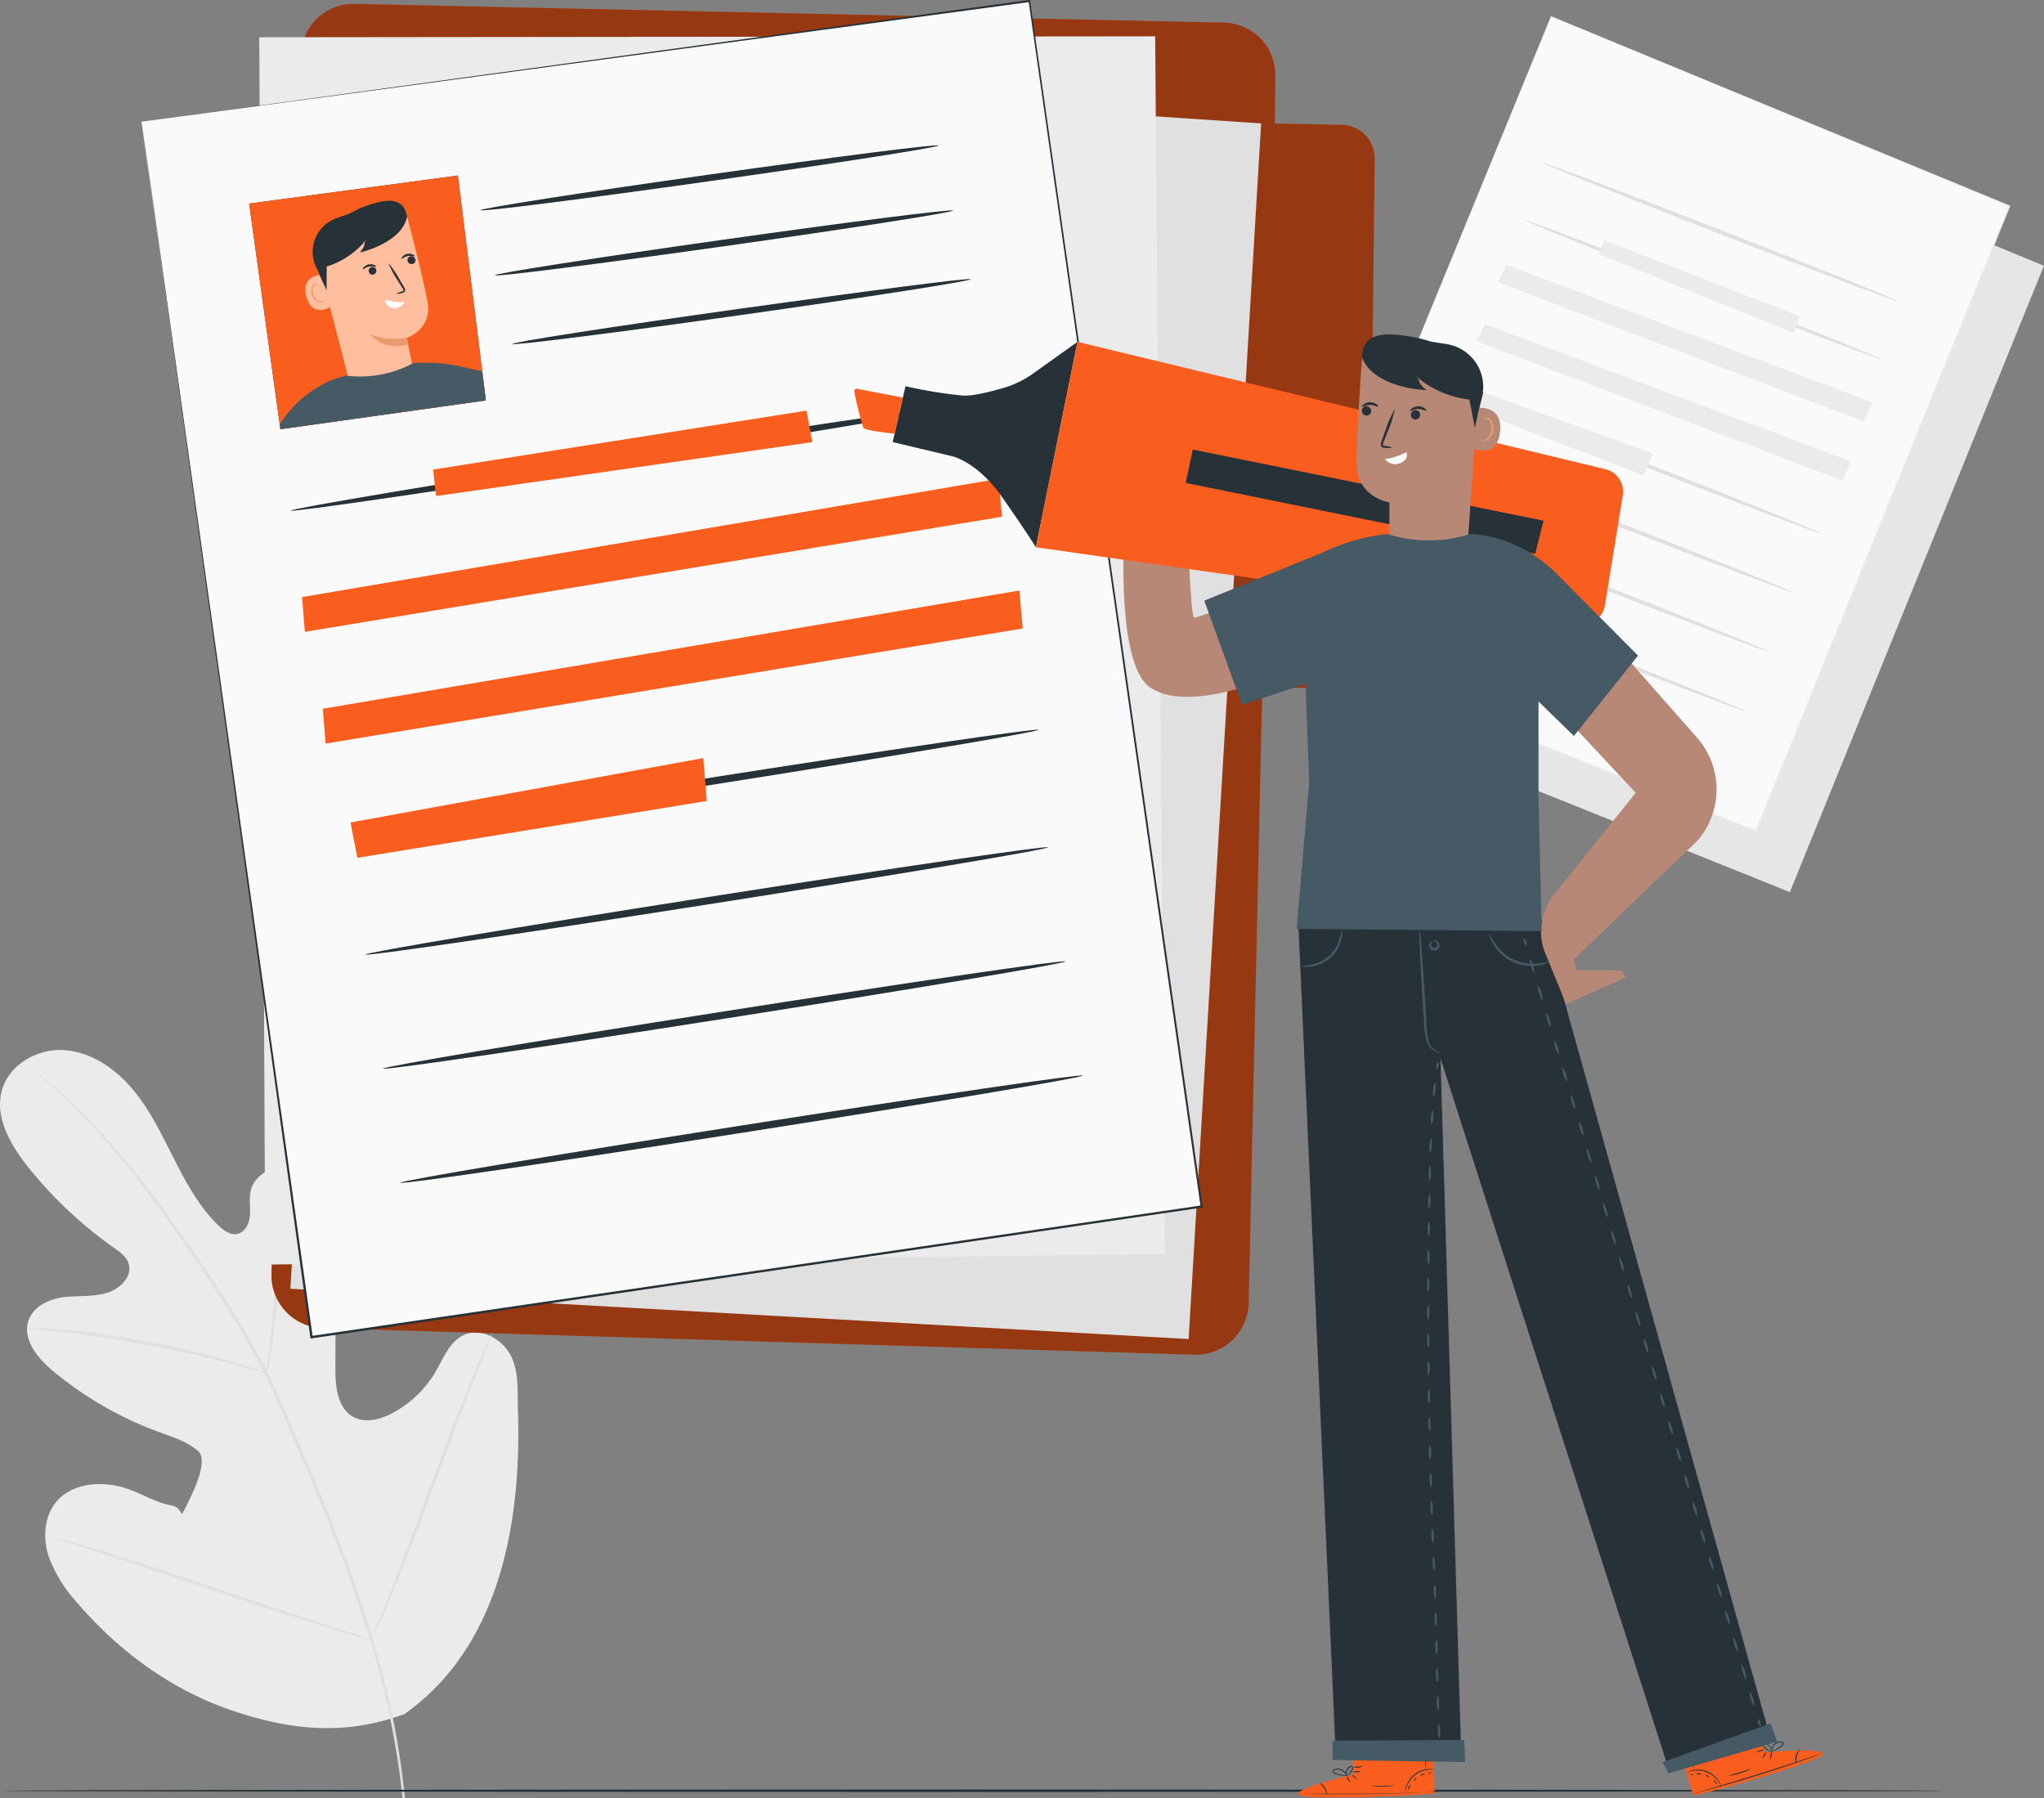 <svg id="Resume-pana" xmlns="http://www.w3.org/2000/svg" xmlns:xlink="http://www.w3.org/1999/xlink" width="408.081" height="359.012" viewBox="0 0 408.081 359.012">
  <rect x="0" y="0" width="408.081" height="359.012" fill="#808080" stroke="none"/>
  <defs>
    <clipPath id="clip-path">
      <path id="Path_456" data-name="Path 456" d="M87.86,98.187,94.1,143.231l41.016-5.747-5.588-44.9Z" transform="translate(-87.86 -92.58)" fill="#fa5e1e"/>
    </clipPath>
  </defs>
  <g id="freepik--background-complete--inject-151" transform="translate(0 3.233)">
    <path id="Path_402" data-name="Path 402" d="M115.176,412.11c19.251-13.448,23.624-38.409,22.858-60.855-.131-3.738.28-7.691-1.5-10.981s-5.943-5.532-9.345-3.953c-2.8,1.308-3.99,4.551-5.551,7.224a21.877,21.877,0,0,1-8.784,8.411c-2.383,1.234-5.327,1.991-7.682.691-3.233-1.776-3.617-6.243-3.589-9.971q.056-10.41.121-20.83c0-3.738,0-7.523-1.121-11.065s-3.738-6.813-7.261-7.813-7.925,1.056-8.672,4.673c-.318,1.514,0,3.093-.112,4.673s-.822,3.261-2.29,3.738-2.981-.617-4.093-1.71c-3.841-3.738-6.448-8.607-8.887-13.429s-4.8-9.747-8.3-13.849-8.317-7.355-13.644-7.654S36.3,282.4,34.957,287.632s1.71,10.579,5.046,14.831a83.088,83.088,0,0,0,17.4,16.429c1.168.841,2.448,1.738,2.9,3.121.8,2.476-1.551,4.944-4,5.766-2.8.935-5.785.635-8.691.935s-6.093,1.71-7.186,4.411c-1.533,3.841,1.654,7.794,4.831,10.382a71.2,71.2,0,0,0,21.083,12.149c2.747,1.009,5.607,1.869,7.841,3.813s-1.224,8.738-2.561,11.364,0,0-2.869-.533-5.439-2.093-8.177-3.121c-5.112-1.934-11.728-1.579-15.008,2.8-2.149,2.906-2.346,6.962-1.252,10.429a27.786,27.786,0,0,0,5.607,9.2c8.205,9.625,18.69,17.373,30.587,21.494s22.877,5.233,34.68.935" transform="translate(-34.632 -73.012)" fill="#ebebeb"/>
    <path id="Path_403" data-name="Path 403" d="M115.878,428.959a163.972,163.972,0,0,0-6.084-30.7,334.824,334.824,0,0,0-13.251-35.941l-3.962-9.252c-1.308-3.028-2.6-6.037-4.046-8.9A166.283,166.283,0,0,0,79.3,328.218c-3.2-4.934-6.4-9.5-9.429-13.756s-5.953-8.14-8.756-11.588a132.4,132.4,0,0,0-14.457-15.223q-2.8-2.5-4.308-3.738l-1.149-.935a2.394,2.394,0,0,0-.411-.308,2.278,2.278,0,0,0,.364.355l1.1.991c.935.86,2.411,2.131,4.224,3.822a141.24,141.24,0,0,1,14.233,15.354c2.8,3.458,5.607,7.364,8.663,11.616s6.2,8.831,9.345,13.765a168,168,0,0,1,9.2,15.887c1.439,2.8,2.719,5.822,4.018,8.869l3.953,9.233a341.2,341.2,0,0,1,13.317,35.876,166.277,166.277,0,0,1,6.205,30.568" transform="translate(-35.035 -73.227)" fill="#e0e0e0"/>
    <path id="Path_404" data-name="Path 404" d="M91.669,345.587A7.189,7.189,0,0,0,92.034,344c.2-1.028.43-2.523.692-4.383.523-3.738,1.075-8.859,1.663-14.532s1.215-10.766,1.794-14.5c.29-1.869.533-3.336.72-4.374a7.243,7.243,0,0,0,.206-1.617,7.944,7.944,0,0,0-.467,1.561c-.262,1.019-.589,2.5-.935,4.345-.7,3.682-1.411,8.822-1.991,14.5s-1.084,10.682-1.477,14.55c-.187,1.747-.346,3.215-.467,4.4a7.328,7.328,0,0,0-.1,1.635Z" transform="translate(-38.367 -74.662)" fill="#e0e0e0"/>
    <path id="Path_405" data-name="Path 405" d="M40.42,338.876a10.221,10.221,0,0,0,1.869.234c1.234.1,3.009.252,5.205.514,4.383.467,10.42,1.336,17.036,2.579S77.09,344.856,81.352,346c2.14.551,3.86,1.037,5.046,1.374a10.138,10.138,0,0,0,1.869.458,10.118,10.118,0,0,0-1.794-.72c-1.168-.411-2.869-.935-4.99-1.589-4.252-1.262-10.2-2.729-16.821-4a164.307,164.307,0,0,0-17.12-2.392c-2.205-.187-4-.262-5.233-.29a10.606,10.606,0,0,0-1.888.037Z" transform="translate(-35.011 -76.903)" fill="#e0e0e0"/>
    <path id="Path_406" data-name="Path 406" d="M114,401.124a4.16,4.16,0,0,0,.336-.579l.813-1.738c.71-1.5,1.673-3.738,2.8-6.457,2.308-5.486,5.261-13.167,8.411-21.681s6.028-16.223,8.214-21.746l2.617-6.542c.28-.71.514-1.3.7-1.785a2.514,2.514,0,0,0,.206-.635,2.614,2.614,0,0,0-.327.579l-.822,1.729c-.7,1.514-1.663,3.738-2.8,6.467-2.308,5.486-5.261,13.167-8.411,21.69s-6.018,16.214-8.214,21.737c-1.075,2.691-1.953,4.9-2.617,6.542-.28.71-.514,1.3-.7,1.785a3.133,3.133,0,0,0-.206.635Z" transform="translate(-39.83 -76.979)" fill="#e0e0e0"/>
    <path id="Path_407" data-name="Path 407" d="M45.89,383.46a2.363,2.363,0,0,0,.635.262l1.869.626,6.822,2.205c5.747,1.869,13.672,4.532,22.428,7.476s16.69,5.56,22.494,7.308c2.9.878,5.243,1.561,6.878,2l1.869.5a2.24,2.24,0,0,0,.663.121,2.587,2.587,0,0,0-.626-.262l-1.869-.617-6.813-2.205c-5.757-1.869-13.672-4.532-22.428-7.476s-16.69-5.56-22.475-7.308c-2.9-.878-5.252-1.561-6.887-2l-1.869-.5a3.224,3.224,0,0,0-.692-.131Z" transform="translate(-35.369 -79.827)" fill="#e0e0e0"/>
    <path id="Path_408" data-name="Path 408" d="M369.6,71.38,318.16,196.988,410.5,234.069,461.15,109.284Z" transform="translate(-53.199 -59.39)" fill="#e6e6e6"/>
    <path id="Path_409" data-name="Path 409" d="M369.584,71.38l91.582,37.8h.1l-.047.1C447,144.347,429.5,187.493,410.6,234.088l-.047.121h-.131l-.673-.271-91.657-36.829h-.112l.047-.112L369.584,71.38,318.26,197.035l-.065-.159,91.666,36.8.673.271-.178.075c18.924-46.585,36.446-89.713,50.679-124.786l.056.14Z" transform="translate(-53.188 -59.39)" fill="#e6e6e6"/>
    <path id="Path_410" data-name="Path 410" d="M362.386,58.55,310.95,184.158l92.339,37.091L453.94,96.454Z" transform="translate(-52.727 -58.55)" fill="#fafafa"/>
    <path id="Path_411" data-name="Path 411" d="M362.384,58.55l91.582,37.8h.1v.1L403.4,221.3l-.047.131-.122-.056-.673-.271-91.666-36.82-.112-.047.047-.121L362.384,58.55,311.051,184.2l-.065-.159,91.666,36.81.673.262-.168.075C422.071,174.6,439.6,131.47,453.826,96.4l.056.15Z" transform="translate(-52.716 -58.55)" fill="#ebebeb"/>
    <path id="Path_412" data-name="Path 412" d="M435.379,117.595c-.084.215-16.092-5.831-35.754-13.5S364.113,90.073,364.16,89.84s16.092,5.831,35.754,13.5S435.463,117.389,435.379,117.595Z" transform="translate(-56.212 -60.599)" fill="#e0e0e0"/>
    <path id="Path_413" data-name="Path 413" d="M431.6,129.894c-.084.206-16.092-5.841-35.755-13.5s-35.511-14.018-35.465-14.261,16.092,5.841,35.754,13.513S431.674,129.688,431.6,129.894Z" transform="translate(-55.964 -61.403)" fill="#e0e0e0"/>
    <path id="Path_414" data-name="Path 414" d="M418.82,167.154c-.075.206-16.092-5.841-35.754-13.5s-35.511-14.018-35.455-14.261,16.083,5.841,35.754,13.5S418.9,166.948,418.82,167.154Z" transform="translate(-55.128 -63.843)" fill="#e0e0e0"/>
    <path id="Path_415" data-name="Path 415" d="M412.79,179.744c-.075.206-16.092-5.841-35.754-13.5s-35.512-14.018-35.455-14.261,16.083,5.831,35.754,13.5S412.874,179.529,412.79,179.744Z" transform="translate(-54.733 -64.668)" fill="#e0e0e0"/>
    <path id="Path_416" data-name="Path 416" d="M407.78,192.454c-.084.206-16.092-5.841-35.754-13.5s-35.512-14.018-35.455-14.261,16.083,5.841,35.754,13.5S407.864,192.248,407.78,192.454Z" transform="translate(-54.405 -65.5)" fill="#e0e0e0"/>
    <path id="Path_417" data-name="Path 417" d="M402.77,205.164c-.084.206-16.092-5.841-35.754-13.5S331.5,177.642,331.56,177.4s16.083,5.841,35.754,13.5S402.854,204.958,402.77,205.164Z" transform="translate(-54.077 -66.333)" fill="#e0e0e0"/>
    <path id="Path_418" data-name="Path 418" d="M377.317,106.43c-.234.486-1.187,2.691-1.187,2.691l38.96,15.8,1.187-3.346Z" transform="translate(-56.996 -61.686)" fill="#ebebeb"/>
    <path id="Path_419" data-name="Path 419" d="M356.293,111.66c-.243.486-1.673,3.476-1.673,3.476l73.032,27.811,1.794-3.813Z" transform="translate(-55.587 -62.028)" fill="#ebebeb"/>
    <path id="Path_420" data-name="Path 420" d="M351.753,124.32l-1.663,3.439,73.023,27.811,1.794-3.813Z" transform="translate(-55.29 -62.857)" fill="#ebebeb"/>
    <path id="Path_421" data-name="Path 421" d="M347.848,137.6c-.075.178-1.308,3.738-1.308,3.738l36.549,14.018,2.056-4.289Z" transform="translate(-55.058 -63.727)" fill="#ebebeb"/>
  </g>
  <g id="freepik--Floor--inject-151" transform="translate(0.764 357.255)">
    <path id="Path_422" data-name="Path 422" d="M422.965,437.623c0,.14-86.76.243-193.743.243s-193.771-.1-193.771-.243,86.742-.243,193.771-.243S422.965,437.492,422.965,437.623Z" transform="translate(-35.45 -437.38)" fill="#263238"/>
  </g>
  <g id="freepik--Document--inject-151" transform="translate(28.248)">
    <path id="Path_423" data-name="Path 423" d="M98.527,66.078c-1.252,42.249-4.925,201.06-5.9,243.431a10.523,10.523,0,0,0,10.2,10.766l174.044,5.317a10.532,10.532,0,0,0,10.85-10.28l2.71-122.739,14.737-.243a6.7,6.7,0,0,0,6.588-6.616l1.131-98.881a6.7,6.7,0,0,0-6.588-6.766l-13.345-.262.1-9.56a10.476,10.476,0,0,0-10.28-10.588L109.161,55.92A10.467,10.467,0,0,0,98.527,66.078Z" transform="translate(-66.678 -55.144)" fill="#fa5e1e"/>
    <path id="Path_424" data-name="Path 424" d="M98.527,66.078c-1.252,42.249-4.925,201.06-5.9,243.431a10.523,10.523,0,0,0,10.2,10.766l174.044,5.317a10.532,10.532,0,0,0,10.85-10.28l2.71-122.739,14.737-.243a6.7,6.7,0,0,0,6.588-6.616l1.131-98.881a6.7,6.7,0,0,0-6.588-6.766l-13.345-.262.1-9.56a10.476,10.476,0,0,0-10.28-10.588L109.161,55.92A10.467,10.467,0,0,0,98.527,66.078Z" transform="translate(-66.678 -55.144)" opacity="0.4"/>
    <path id="Path_425" data-name="Path 425" d="M112.014,68.73,96.66,313.264,276,323.31,290.478,80.617Z" transform="translate(-66.942 -55.983)" fill="#e0e0e0"/>
    <path id="Path_426" data-name="Path 426" d="M90.02,63.037l1.2,245.02,179.613-2.093L268.886,62.85Z" transform="translate(-66.508 -55.598)" fill="#ebebeb"/>
    <path id="Path_427" data-name="Path 427" d="M64.86,79.4l33.9,242.665L276.49,296.015,242.1,55.34Z" transform="translate(-64.86 -55.106)" fill="#fafafa"/>
    <path id="Path_428" data-name="Path 428" d="M64.86,79.387l177.212-24.3h.2v.2C251.94,122.9,263.846,206.1,276.7,295.951v.243h-.243l-1.29.187-176.371,25.9h-.224v-.224C78.644,178.483,65.159,81.294,64.925,79.359L99.044,322l-.252-.2,176.427-25.877,1.3-.2-.206.28c-12.822-89.863-24.7-173.063-34.343-240.684l.224.168Z" transform="translate(-64.86 -55.09)" fill="#263238"/>
    <path id="Path_429" data-name="Path 429" d="M233.021,141.258c.065.4-30.4,5.514-68.042,11.429S96.76,163.061,96.76,162.668s30.4-5.514,68.042-11.429S232.956,140.866,233.021,141.258Z" transform="translate(-66.949 -60.731)" fill="#263238"/>
    <path id="Path_430" data-name="Path 430" d="M246.951,211c.056.392-30.409,5.514-68.042,11.42S110.69,232.8,110.69,232.4s30.39-5.514,68.042-11.42S246.886,210.587,246.951,211Z" transform="translate(-67.861 -65.298)" fill="#263238"/>
    <path id="Path_431" data-name="Path 431" d="M248.981,236.1c.056.4-30.409,5.514-68.042,11.42S112.72,257.9,112.72,257.5s30.39-5.514,68.042-11.42S248.916,235.7,248.981,236.1Z" transform="translate(-67.994 -66.942)" fill="#263238"/>
    <path id="Path_432" data-name="Path 432" d="M228.759,86.168c0,.364-20.447,3.551-45.7,7.121s-45.791,6.168-45.791,5.8,20.447-3.561,45.707-7.121S228.74,85.8,228.759,86.168Z" transform="translate(-69.602 -57.123)" fill="#263238"/>
    <path id="Path_433" data-name="Path 433" d="M231.849,100.068c0,.364-20.447,3.561-45.7,7.121s-45.791,6.168-45.791,5.8,20.438-3.551,45.7-7.121S231.84,99.7,231.849,100.068Z" transform="translate(-69.804 -58.033)" fill="#263238"/>
    <path id="Path_434" data-name="Path 434" d="M235.588,114.738c0,.374-20.447,3.56-45.707,7.13s-45.735,6.158-45.791,5.794,20.475-3.551,45.707-7.074S235.588,114.373,235.588,114.738Z" transform="translate(-70.049 -58.994)" fill="#263238"/>
    <path id="Path_435" data-name="Path 435" d="M252.711,260.478c.065.392-30.4,5.514-68.042,11.42s-68.219,10.382-68.219,9.981,30.4-5.514,68.042-11.42S252.646,260.076,252.711,260.478Z" transform="translate(-68.238 -68.539)" fill="#263238"/>
    <path id="Path_436" data-name="Path 436" d="M256.448,284.858c.065.392-30.4,5.514-68.033,11.42S120.2,306.66,120.14,306.259s30.4-5.514,68.051-11.42S256.383,284.456,256.448,284.858Z" transform="translate(-68.48 -70.135)" fill="#263238"/>
    <path id="Path_437" data-name="Path 437" d="M127.16,154.576c.075.935.589,5.289.589,5.289L202.874,149.1l-1.168-6.289Z" transform="translate(-68.94 -60.834)" fill="#fa5e1e"/>
    <path id="Path_438" data-name="Path 438" d="M99.16,180.986c.084.935.561,6.943.561,6.943L238.9,164.95l-.663-7.57Z" transform="translate(-67.106 -61.789)" fill="#fa5e1e"/>
    <path id="Path_439" data-name="Path 439" d="M103.59,204.846c.084.935.561,6.953.561,6.953l139.177-22.98-.664-7.579Z" transform="translate(-67.396 -63.351)" fill="#fa5e1e"/>
    <path id="Path_440" data-name="Path 440" d="M109.54,229.889c0,.346,1.364,7.056,1.364,7.056L180.647,225.6l-.692-8.569Z" transform="translate(-67.786 -65.695)" fill="#fa5e1e"/>
    <path id="Path_441" data-name="Path 441" d="M87.86,98.187,94.1,143.231l41.016-5.747-5.588-44.9Z" transform="translate(-66.366 -57.545)" fill="#263238"/>
    <path id="Path_442" data-name="Path 442" d="M87.86,98.187,94.1,143.231l41.016-5.747-5.588-44.9Z" transform="translate(-66.366 -57.545)" fill="#fa5e1e"/>
    <g id="Group_70" data-name="Group 70" transform="translate(21.494 35.035)" clip-path="url(#clip-path)">
      <path id="Path_443" data-name="Path 443" d="M109.23,136.049l12.392-3.346c-.2-1.486-1.364-7.13-1.364-7.13s5.074-1.785,4.159-7.018-4.046-17.046-4.046-17.046h0a18.447,18.447,0,0,0-17.756,5.7l-.664.738Z" transform="translate(-88.783 -93.136)" fill="#ffbe9d"/>
      <path id="Path_444" data-name="Path 444" d="M122.1,111.278a.766.766,0,1,1,.813-1.29.757.757,0,0,1,.252,1.056A.776.776,0,0,1,122.1,111.278Z" transform="translate(-90.074 -93.709)" fill="#263238"/>
      <path id="Path_445" data-name="Path 445" d="M123.063,109.814c-.065.112-.654-.187-1.374-.056s-1.168.6-1.262.523,0-.215.2-.43a1.729,1.729,0,0,1,.991-.533,1.869,1.869,0,0,1,1.112.159C122.988,109.617,123.091,109.767,123.063,109.814Z" transform="translate(-89.99 -93.674)" fill="#263238"/>
      <path id="Path_446" data-name="Path 446" d="M114.437,112.176a.768.768,0,1,1-.991.439A.766.766,0,0,1,114.437,112.176Z" transform="translate(-89.532 -93.86)" fill="#263238"/>
      <path id="Path_447" data-name="Path 447" d="M114.813,112.054c-.065.1-.654-.2-1.364-.065s-1.177.607-1.271.523,0-.206.2-.43a1.869,1.869,0,0,1,2.112-.364C114.757,111.858,114.869,111.97,114.813,112.054Z" transform="translate(-89.45 -93.822)" fill="#263238"/>
      <path id="Path_448" data-name="Path 448" d="M119.179,117.428a3.635,3.635,0,0,1,1.112-.467c.187-.056.327-.121.327-.224a1.065,1.065,0,0,0-.243-.514l-.841-1.355a21.213,21.213,0,0,1-1.944-3.607,19.422,19.422,0,0,1,2.3,3.392l.813,1.374a1.205,1.205,0,0,1,.252.757.486.486,0,0,1-.271.364,1.318,1.318,0,0,1-.308.1,3.6,3.6,0,0,1-1.2.178Z" transform="translate(-89.807 -93.803)" fill="#263238"/>
      <path id="Path_449" data-name="Path 449" d="M116.99,119.176c-.832-.308,2.271.71,3.738.364a2.019,2.019,0,0,1-2.2,1.224C116.794,120.484,116.99,119.176,116.99,119.176Z" transform="translate(-89.759 -94.318)" fill="#fff"/>
      <path id="Path_450" data-name="Path 450" d="M121.008,127.163a12.317,12.317,0,0,1-7.168-.663s2.308,3.458,7.476,2.009Z" transform="translate(-89.561 -94.801)" fill="#eb996e"/>
      <path id="Path_451" data-name="Path 451" d="M102.672,113.83c-.121,0-3.944.439-2.5,4.673s5.289,1.4,5.261,1.28S102.672,113.83,102.672,113.83Z" transform="translate(-88.645 -93.972)" fill="#ffbe9d"/>
      <path id="Path_452" data-name="Path 452" d="M103.7,118.9a1.461,1.461,0,0,1-.168.178.794.794,0,0,1-.551.2c-.5,0-1.131-.6-1.411-1.364a2.607,2.607,0,0,1-.15-1.14.934.934,0,0,1,.364-.766.393.393,0,0,1,.5.056c.1.1.1.2.131.2s.065-.1,0-.271a.5.5,0,0,0-.262-.206.579.579,0,0,0-.449,0,1.112,1.112,0,0,0-.551.935,2.663,2.663,0,0,0,.14,1.28,2.047,2.047,0,0,0,1.719,1.486.822.822,0,0,0,.635-.346C103.728,119,103.719,118.9,103.7,118.9Z" transform="translate(-88.729 -94.096)" fill="#eb996e"/>
      <path id="Path_453" data-name="Path 453" d="M120.26,101.157c-.682,3.841-5.607,6.224-9.4,7.149,1.486-1.869.449-1.355,1.346-2.654a16.485,16.485,0,0,1-9.887,5.934,7.074,7.074,0,0,1,2.962-9.728c1.112-.57,2.346-.841,3.5-1.336.934-.421,1.869-1.009,2.86-1.355,2.99-1.028,7.822-2.8,8.626,1.99" transform="translate(-88.749 -92.933)" fill="#263238"/>
      <path id="Path_454" data-name="Path 454" d="M104.325,110c-.1.542-.093,6.672-.093,6.672l-2.4-5.467Z" transform="translate(-88.775 -93.721)" fill="#263238"/>
      <path id="Path_455" data-name="Path 455" d="M83.46,159.933l10.382-15.3h0a23.035,23.035,0,0,1,7.766-7.373,18.335,18.335,0,0,1,5.336-2.093h0a22.625,22.625,0,0,0,13.382-2.5,32.707,32.707,0,0,1,11.111,1.056h0L152,137.916l-2.972,18.036-10.859-1.486,2.355,16,6.467,23.363L107.4,201.64l-3.514-21.653-2.878-15.6-4.673,6.635Z" transform="translate(-87.572 -95.199)" fill="#455a64"/>
    </g>
  </g>
  <g id="freepik--Character--inject-151" transform="translate(170.556 66.766)">
    <path id="Path_457" data-name="Path 457" d="M322.93,433.544l-.047-8.6,16.092-.187.206,12.569-1,.075c-4.439.3-22.587,1.215-25.568.346C309.3,436.787,322.93,433.544,322.93,433.544Z" transform="translate(-223.358 -146.064)" fill="#fa5e1e"/>
    <path id="Path_458" data-name="Path 458" d="M334.84,437.822a5.607,5.607,0,0,1,2.009-3.458,5.411,5.411,0,0,1,3.738-1.215l.056,4.5Z" transform="translate(-224.848 -146.613)" fill="#fa5e1e"/>
    <path id="Path_459" data-name="Path 459" d="M316.264,436.11s-4.775,1.439-4.168,2.224,18.989.551,27.1-.262v-.364l-21.438.458S317.208,436.138,316.264,436.11Z" transform="translate(-223.355 -146.808)" fill="#fa5e1e"/>
    <path id="Path_460" data-name="Path 460" d="M339.406,437.81h-.28l-.794.065-2.916.159c-2.476.121-5.887.243-9.663.29s-7.186,0-9.663,0l-2.925-.084h12.588c3.775,0,7.186-.159,9.654-.243l2.925-.093h.794Z" transform="translate(-223.358 -146.919)" fill="#263238"/>
    <path id="Path_461" data-name="Path 461" d="M318.01,438.405a6.407,6.407,0,0,0-.561-1.392,6.478,6.478,0,0,0-1.009-1.1,2.13,2.13,0,0,1,1.177,1.019,2.178,2.178,0,0,1,.392,1.476Z" transform="translate(-223.643 -146.794)" fill="#263238"/>
    <path id="Path_462" data-name="Path 462" d="M323.109,435.837a2.127,2.127,0,0,1-.514-.607,1.785,1.785,0,0,1-.355-.72,1.943,1.943,0,0,1,.514.617C322.988,435.5,323.156,435.809,323.109,435.837Z" transform="translate(-224.023 -146.703)" fill="#263238"/>
    <path id="Path_463" data-name="Path 463" d="M324.488,435.117a2.565,2.565,0,0,1-.579-.374c-.28-.243-.477-.477-.439-.514s.29.122.57.374S324.516,435.08,324.488,435.117Z" transform="translate(-224.103 -146.684)" fill="#263238"/>
    <path id="Path_464" data-name="Path 464" d="M325.3,433.534a1.813,1.813,0,0,1-.841.122,2.067,2.067,0,0,1-.841-.075,1.814,1.814,0,0,1,.841-.122A2.094,2.094,0,0,1,325.3,433.534Z" transform="translate(-224.113 -146.633)" fill="#263238"/>
    <path id="Path_465" data-name="Path 465" d="M325.579,432.39a1.645,1.645,0,0,1-.935.29,1.589,1.589,0,0,1-.935-.122,5.175,5.175,0,0,1,.935-.075A5.8,5.8,0,0,1,325.579,432.39Z" transform="translate(-224.119 -146.564)" fill="#263238"/>
    <path id="Path_466" data-name="Path 466" d="M322.357,434.34a3.149,3.149,0,0,1-1.037,0,6.705,6.705,0,0,1-1.1-.234,2.89,2.89,0,0,1-.635-.252.57.57,0,0,1-.262-.318.411.411,0,0,1,.159-.411,1.869,1.869,0,0,1,2.346.523,1.785,1.785,0,0,1,.346.682.645.645,0,0,1,0,.28,3.066,3.066,0,0,0-.486-.878,1.964,1.964,0,0,0-.888-.561,1.617,1.617,0,0,0-1.234.1c-.168.122-.093.318.084.421a3.252,3.252,0,0,0,.589.243,6.543,6.543,0,0,0,1.065.262C321.964,434.312,322.357,434.312,322.357,434.34Z" transform="translate(-223.831 -146.598)" fill="#263238"/>
    <path id="Path_467" data-name="Path 467" d="M322.27,434.359a1.094,1.094,0,0,1-.131-.72,1.719,1.719,0,0,1,.28-.757,1.047,1.047,0,0,1,.85-.542.411.411,0,0,1,.327.477,1.2,1.2,0,0,1-.168.467,2.97,2.97,0,0,1-.486.626,1.393,1.393,0,0,1-.589.43,5.716,5.716,0,0,0,.486-.523,3.172,3.172,0,0,0,.43-.626c.14-.215.234-.607,0-.654s-.523.243-.682.449a1.7,1.7,0,0,0-.28.673A4.157,4.157,0,0,0,322.27,434.359Z" transform="translate(-224.015 -146.561)" fill="#263238"/>
    <path id="Path_468" data-name="Path 468" d="M340.513,433.092s-.467,0-1.187.056a5.065,5.065,0,0,0-4.177,3.411c-.234.7-.252,1.159-.29,1.159a1.143,1.143,0,0,1,0-.327,4.891,4.891,0,0,1,4.458-4.383,4.338,4.338,0,0,1,.888,0A1.181,1.181,0,0,1,340.513,433.092Z" transform="translate(-224.848 -146.603)" fill="#263238"/>
    <path id="Path_469" data-name="Path 469" d="M339,426a53.129,53.129,0,0,1,.168,6.607A58.419,58.419,0,0,1,339,426Z" transform="translate(-225.118 -146.145)" fill="#263238"/>
    <path id="Path_470" data-name="Path 470" d="M332.323,436.5a13.289,13.289,0,0,1-4.673.1c0-.056,1.056,0,2.355,0S332.313,436.443,332.323,436.5Z" transform="translate(-224.377 -146.832)" fill="#263238"/>
    <path id="Path_471" data-name="Path 471" d="M335.968,436.45s-.084.224-.187.467-.159.458-.215.449-.084-.252,0-.533S335.968,436.412,335.968,436.45Z" transform="translate(-224.892 -146.829)" fill="#263238"/>
    <path id="Path_472" data-name="Path 472" d="M337.228,434.85c.047,0-.056.206-.224.374s-.327.28-.364.243.056-.206.224-.374S337.191,434.812,337.228,434.85Z" transform="translate(-224.965 -146.725)" fill="#263238"/>
    <path id="Path_473" data-name="Path 473" d="M339.016,434.094c0,.056-.224.056-.458.14s-.4.215-.448.178.093-.252.383-.355S339.035,434.047,339.016,434.094Z" transform="translate(-225.062 -146.67)" fill="#263238"/>
    <path id="Path_474" data-name="Path 474" d="M340.346,433.737c0,.056-.075.14-.206.187s-.262.065-.28,0,.075-.131.206-.187S340.318,433.691,340.346,433.737Z" transform="translate(-225.177 -146.65)" fill="#263238"/>
    <path id="Path_475" data-name="Path 475" d="M410.45,428.836l-2.626-8.186-15.354,4.813,3.738,12.009.935-.234c4.318-1.093,21.849-5.859,24.419-7.607C424.421,427.687,410.45,428.836,410.45,428.836Z" transform="translate(-228.622 -145.795)" fill="#fa5e1e"/>
    <path id="Path_476" data-name="Path 476" d="M401.865,436.447a5.551,5.551,0,0,0-2.981-2.663,5.42,5.42,0,0,0-3.944,0l1.346,4.289Z" transform="translate(-228.784 -146.631)" fill="#fa5e1e"/>
    <path id="Path_477" data-name="Path 477" d="M417.6,429.05s4.99-.112,4.673.822-17.877,6.411-25.83,8.149l-.075-.346,20.513-6.224S416.724,429.367,417.6,429.05Z" transform="translate(-228.877 -146.345)" fill="#fa5e1e"/>
    <path id="Path_478" data-name="Path 478" d="M396.08,437.78l.28-.056.766-.2,2.8-.748c2.383-.654,5.673-1.6,9.27-2.719s6.841-2.215,9.177-3.028l2.757-.991.748-.28a1.144,1.144,0,0,0,.252-.112l-.271.075-.757.243-2.8.935c-2.346.785-5.607,1.869-9.186,2.972s-6.878,2.084-9.252,2.8l-2.8.813-.757.224A1.537,1.537,0,0,0,396.08,437.78Z" transform="translate(-228.858 -146.384)" fill="#263238"/>
    <path id="Path_479" data-name="Path 479" d="M418.357,431.68a7.029,7.029,0,0,1,.112-1.5,6.4,6.4,0,0,1,.617-1.364,2.121,2.121,0,0,0-.813,1.318,2.252,2.252,0,0,0,.084,1.542Z" transform="translate(-230.305 -146.33)" fill="#263238"/>
    <path id="Path_480" data-name="Path 480" d="M412.75,430.823a1.807,1.807,0,0,0,.308-.738c.122-.421.159-.776.1-.794a1.952,1.952,0,0,0-.3.748A1.794,1.794,0,0,0,412.75,430.823Z" transform="translate(-229.95 -146.361)" fill="#263238"/>
    <path id="Path_481" data-name="Path 481" d="M411.2,430.568a1.515,1.515,0,0,0,.43-.533c.187-.318.308-.608.262-.635s-.234.215-.43.533S411.152,430.54,411.2,430.568Z" transform="translate(-229.848 -146.368)" fill="#263238"/>
    <path id="Path_482" data-name="Path 482" d="M409.88,429.326a3.663,3.663,0,0,0,1.607-.486,1.719,1.719,0,0,0-.832.15C410.207,429.12,409.861,429.269,409.88,429.326Z" transform="translate(-229.762 -146.331)" fill="#263238"/>
    <path id="Path_483" data-name="Path 483" d="M409.25,428.321a1.514,1.514,0,0,0,.935,0,1.664,1.664,0,0,0,.888-.411,5.17,5.17,0,0,0-.934.224A5.525,5.525,0,0,0,409.25,428.321Z" transform="translate(-229.721 -146.271)" fill="#263238"/>
    <path id="Path_484" data-name="Path 484" d="M412.86,429.175a2.73,2.73,0,0,0,.991-.308,6.544,6.544,0,0,0,.981-.561,3.116,3.116,0,0,0,.523-.439.6.6,0,0,0,.15-.383.411.411,0,0,0-.28-.346,1.869,1.869,0,0,0-2.075,1.224,1.972,1.972,0,0,0-.112.766.561.561,0,0,0,.056.271,2.8,2.8,0,0,1,.187-.981,1.868,1.868,0,0,1,.673-.813,1.616,1.616,0,0,1,1.206-.29c.187.075.187.271.047.43a2.905,2.905,0,0,1-.486.411,7.469,7.469,0,0,1-.935.589C413.234,429.035,412.851,429.147,412.86,429.175Z" transform="translate(-229.957 -146.218)" fill="#263238"/>
    <path id="Path_485" data-name="Path 485" d="M413.028,429.176a1.029,1.029,0,0,0-.093-.72,1.617,1.617,0,0,0-.5-.635,1.037,1.037,0,0,0-.935-.252.4.4,0,0,0-.159.551,1.1,1.1,0,0,0,.3.393,3.422,3.422,0,0,0,.654.448,1.4,1.4,0,0,0,.692.224,5.629,5.629,0,0,1-.626-.346,3.793,3.793,0,0,1-.6-.458c-.2-.168-.411-.514-.178-.635a.935.935,0,0,1,.785.215,1.691,1.691,0,0,1,.477.551A2.879,2.879,0,0,1,413.028,429.176Z" transform="translate(-229.855 -146.247)" fill="#263238"/>
    <path id="Path_486" data-name="Path 486" d="M395,433.7a6.218,6.218,0,0,1,1.149-.308,5.037,5.037,0,0,1,5.028,1.944c.439.589.6,1.028.635,1.009a1.12,1.12,0,0,0-.093-.308,4.286,4.286,0,0,0-.43-.776,4.906,4.906,0,0,0-5.168-2.009,4.727,4.727,0,0,0-.841.29A1.009,1.009,0,0,0,395,433.7Z" transform="translate(-228.788 -146.612)" fill="#263238"/>
    <path id="Path_487" data-name="Path 487" d="M394.58,426.37a53.638,53.638,0,0,0,1.869,6.336,30.621,30.621,0,0,0-.86-3.2A27.389,27.389,0,0,0,394.58,426.37Z" transform="translate(-228.76 -146.17)" fill="#263238"/>
    <path id="Path_488" data-name="Path 488" d="M403.92,434.314a9.625,9.625,0,0,0,2.318-.476,9.288,9.288,0,0,0,2.187-.888c0-.047-1.009.327-2.243.7S403.911,434.258,403.92,434.314Z" transform="translate(-229.372 -146.6)" fill="#263238"/>
    <path id="Path_489" data-name="Path 489" d="M400.7,435.409s.15.187.318.383.3.383.346.364,0-.262-.2-.5S400.719,435.362,400.7,435.409Z" transform="translate(-229.161 -146.761)" fill="#263238"/>
    <path id="Path_490" data-name="Path 490" d="M399,434.279c0,.047.121.178.336.29s.4.159.421.112-.121-.178-.327-.29S399,434.232,399,434.279Z" transform="translate(-229.05 -146.686)" fill="#263238"/>
    <path id="Path_491" data-name="Path 491" d="M397.059,434.114c0,.047.224,0,.477,0s.458.084.486,0-.168-.215-.477-.224S397,434.067,397.059,434.114Z" transform="translate(-228.922 -146.662)" fill="#263238"/>
    <path id="Path_492" data-name="Path 492" d="M395.72,434.185c0,.056.112.1.252.112s.262,0,.262-.075-.1-.1-.252-.112S395.72,434.129,395.72,434.185Z" transform="translate(-228.835 -146.676)" fill="#263238"/>
    <path id="Path_493" data-name="Path 493" d="M311.97,251.55,319.483,418.5l25.064.523-4.159-139.766,45.417,141.429,20.484-5.607L360.583,251.55" transform="translate(-223.35 -134.721)" fill="#263238"/>
    <path id="Path_494" data-name="Path 494" d="M389.83,430.988,391,433.231l21.709-6.327-1.318-3.645Z" transform="translate(-228.449 -145.966)" fill="#455a64"/>
    <path id="Path_495" data-name="Path 495" d="M410.214,422.37c.131,0,.327.234.439.6s.093.71,0,.748-.318-.234-.43-.607S410.083,422.407,410.214,422.37Z" transform="translate(-229.778 -145.908)" fill="#455a64"/>
    <path id="Path_496" data-name="Path 496" d="M408.476,416.57c.131,0,.42.533.645,1.28s.3,1.392.168,1.43-.411-.533-.635-1.29S408.345,416.607,408.476,416.57Z" transform="translate(-229.666 -145.528)" fill="#455a64"/>
    <path id="Path_497" data-name="Path 497" d="M406.736,410.77c.131,0,.421.533.645,1.28s.3,1.392.168,1.43-.411-.542-.636-1.29S406.6,410.807,406.736,410.77Z" transform="translate(-229.552 -145.148)" fill="#455a64"/>
    <path id="Path_498" data-name="Path 498" d="M405,405c.131,0,.421.533.645,1.28s.3,1.392.168,1.43-.411-.542-.635-1.29S404.865,405,405,405Z" transform="translate(-229.438 -144.77)" fill="#455a64"/>
    <path id="Path_499" data-name="Path 499" d="M403.256,399.17c.131,0,.421.533.645,1.28s.3,1.392.168,1.43-.411-.542-.635-1.29S403.134,399.207,403.256,399.17Z" transform="translate(-229.325 -144.388)" fill="#455a64"/>
    <path id="Path_500" data-name="Path 500" d="M401.516,393.37c.131-.047.421.533.645,1.28s.3,1.383.168,1.43-.411-.542-.635-1.29S401.394,393.407,401.516,393.37Z" transform="translate(-229.211 -144.008)" fill="#455a64"/>
    <path id="Path_501" data-name="Path 501" d="M399.776,387.56c.131,0,.421.542.645,1.29s.3,1.383.168,1.43-.411-.542-.635-1.29S399.654,387.607,399.776,387.56Z" transform="translate(-229.097 -143.628)" fill="#455a64"/>
    <path id="Path_502" data-name="Path 502" d="M398,381.76c.131,0,.421.542.645,1.29s.3,1.383.168,1.42-.411-.533-.635-1.28A2.745,2.745,0,0,1,398,381.76Z" transform="translate(-228.981 -143.248)" fill="#455a64"/>
    <path id="Path_503" data-name="Path 503" d="M396.3,376c.131,0,.42.542.645,1.29s.3,1.383.168,1.42-.411-.533-.636-1.28S396.174,376,396.3,376Z" transform="translate(-228.869 -142.871)" fill="#455a64"/>
    <path id="Path_504" data-name="Path 504" d="M394.556,370.16c.131,0,.421.542.645,1.29s.3,1.383.168,1.42-.411-.533-.635-1.28S394.434,370.2,394.556,370.16Z" transform="translate(-228.755 -142.489)" fill="#455a64"/>
    <path id="Path_505" data-name="Path 505" d="M392.825,364.36c.121,0,.411.542.635,1.29s.3,1.383.178,1.42-.421-.533-.645-1.28S392.695,364.4,392.825,364.36Z" transform="translate(-228.641 -142.109)" fill="#455a64"/>
    <path id="Path_506" data-name="Path 506" d="M391.087,358.56c.121,0,.411.533.635,1.29s.3,1.383.177,1.42-.42-.533-.645-1.28A2.688,2.688,0,0,1,391.087,358.56Z" transform="translate(-228.529 -141.729)" fill="#455a64"/>
    <path id="Path_507" data-name="Path 507" d="M389.346,352.76c.121,0,.411.533.635,1.28s.3,1.392.178,1.43-.42-.533-.645-1.29S389.215,352.8,389.346,352.76Z" transform="translate(-228.413 -141.349)" fill="#455a64"/>
    <path id="Path_508" data-name="Path 508" d="M387.605,347c.122,0,.411.533.635,1.28s.3,1.392.178,1.43-.42-.542-.645-1.29S387.475,347,387.605,347Z" transform="translate(-228.299 -140.972)" fill="#455a64"/>
    <path id="Path_509" data-name="Path 509" d="M385.865,341.16c.122,0,.411.533.635,1.28s.3,1.392.178,1.43-.421-.542-.645-1.29S385.735,341.2,385.865,341.16Z" transform="translate(-228.185 -140.59)" fill="#455a64"/>
    <path id="Path_510" data-name="Path 510" d="M384.126,335.36c.131,0,.411.533.635,1.28s.308,1.392.178,1.43-.421-.542-.645-1.29S384,335.4,384.126,335.36Z" transform="translate(-228.072 -140.21)" fill="#455a64"/>
    <path id="Path_511" data-name="Path 511" d="M382.385,329.56c.131-.047.411.533.635,1.28s.308,1.383.178,1.43-.421-.542-.645-1.29S382.255,329.6,382.385,329.56Z" transform="translate(-227.957 -139.83)" fill="#455a64"/>
    <path id="Path_512" data-name="Path 512" d="M380.646,323.75c.131,0,.411.542.635,1.29s.308,1.383.178,1.43-.421-.542-.645-1.29S380.515,323.8,380.646,323.75Z" transform="translate(-227.844 -139.449)" fill="#455a64"/>
    <path id="Path_513" data-name="Path 513" d="M378.905,318c.131,0,.411.542.635,1.29s.308,1.383.178,1.42-.421-.533-.645-1.28S378.775,318,378.905,318Z" transform="translate(-227.729 -139.073)" fill="#455a64"/>
    <path id="Path_514" data-name="Path 514" d="M377.165,312.15c.131,0,.411.542.635,1.29s.308,1.383.178,1.42-.421-.533-.645-1.28S377.006,312.187,377.165,312.15Z" transform="translate(-227.615 -138.69)" fill="#455a64"/>
    <path id="Path_515" data-name="Path 515" d="M375.425,306.35c.131,0,.411.542.635,1.29s.308,1.383.178,1.42-.411-.533-.645-1.28S375.294,306.387,375.425,306.35Z" transform="translate(-227.501 -138.31)" fill="#455a64"/>
    <path id="Path_516" data-name="Path 516" d="M373.686,300.55c.131,0,.411.542.635,1.29s.308,1.383.178,1.421-.411-.533-.636-1.28S373.555,300.587,373.686,300.55Z" transform="translate(-227.388 -137.93)" fill="#455a64"/>
    <path id="Path_517" data-name="Path 517" d="M371.994,294.75c.131,0,.411.533.635,1.29s.308,1.383.178,1.42-.411-.533-.635-1.28S371.817,294.787,371.994,294.75Z" transform="translate(-227.276 -137.55)" fill="#455a64"/>
    <path id="Path_518" data-name="Path 518" d="M370.206,289c.131,0,.411.533.645,1.28s.3,1.392.168,1.43-.411-.533-.635-1.29S370.075,289,370.206,289Z" transform="translate(-227.16 -137.174)" fill="#455a64"/>
    <path id="Path_519" data-name="Path 519" d="M368.466,283.15c.131,0,.42.533.645,1.28s.3,1.392.168,1.43-.411-.542-.635-1.29S368.335,283.187,368.466,283.15Z" transform="translate(-227.046 -136.791)" fill="#455a64"/>
    <path id="Path_520" data-name="Path 520" d="M366.726,277.35c.131,0,.421.533.645,1.28s.3,1.392.168,1.43-.411-.542-.636-1.29S366.595,277.387,366.726,277.35Z" transform="translate(-226.932 -136.411)" fill="#455a64"/>
    <path id="Path_521" data-name="Path 521" d="M365,271.55c.131,0,.421.533.645,1.28s.3,1.392.168,1.43-.411-.542-.635-1.29S364.855,271.587,365,271.55Z" transform="translate(-226.818 -136.031)" fill="#455a64"/>
    <path id="Path_522" data-name="Path 522" d="M363.246,265.75c.131-.047.421.533.645,1.28s.3,1.383.168,1.43-.411-.542-.635-1.29S363.115,265.787,363.246,265.75Z" transform="translate(-226.704 -135.651)" fill="#455a64"/>
    <path id="Path_523" data-name="Path 523" d="M361.506,259.94c.131,0,.42.542.645,1.29s.3,1.383.168,1.43-.411-.542-.635-1.29S361.384,260,361.506,259.94Z" transform="translate(-226.59 -135.271)" fill="#455a64"/>
    <path id="Path_524" data-name="Path 524" d="M360.2,255.61c.131,0,.327.224.439.6s.093.7,0,.738-.318-.224-.43-.6S360.073,255.647,360.2,255.61Z" transform="translate(-226.503 -134.987)" fill="#455a64"/>
    <path id="Path_525" data-name="Path 525" d="M342.2,429.3c.131,0,.252.3.28.682s-.075.71-.215.72-.252-.3-.271-.691S342.055,429.309,342.2,429.3Z" transform="translate(-225.316 -146.362)" fill="#455a64"/>
    <path id="Path_526" data-name="Path 526" d="M341.986,423.35c.131,0,.271.607.3,1.383s-.056,1.392-.2,1.392-.262-.607-.29-1.374S341.818,423.35,341.986,423.35Z" transform="translate(-225.303 -145.972)" fill="#455a64"/>
    <path id="Path_527" data-name="Path 527" d="M341.765,417.4c.131,0,.262.607.28,1.383s-.065,1.392-.206,1.392-.262-.617-.28-1.383S341.625,417.4,341.765,417.4Z" transform="translate(-225.288 -145.582)" fill="#455a64"/>
    <path id="Path_528" data-name="Path 528" d="M341.615,411.44c.131,0,.252.617.271,1.383s-.075,1.393-.206,1.4-.262-.617-.28-1.383S341.475,411.44,341.615,411.44Z" transform="translate(-225.277 -145.192)" fill="#455a64"/>
    <path id="Path_529" data-name="Path 529" d="M341.465,405.48c.14,0,.262.617.28,1.392s-.075,1.392-.206,1.392-.262-.617-.28-1.383S341.335,405.489,341.465,405.48Z" transform="translate(-225.268 -144.802)" fill="#455a64"/>
    <path id="Path_530" data-name="Path 530" d="M341.315,399.52c.131,0,.262.617.28,1.392s-.075,1.392-.206,1.392-.262-.617-.28-1.383S341.185,399.529,341.315,399.52Z" transform="translate(-225.258 -144.411)" fill="#455a64"/>
    <path id="Path_531" data-name="Path 531" d="M341.117,393.57c.14,0,.271.607.3,1.383s-.065,1.392-.2,1.4-.271-.617-.29-1.383S341,393.57,341.117,393.57Z" transform="translate(-225.247 -144.022)" fill="#455a64"/>
    <path id="Path_532" data-name="Path 532" d="M340.866,387.62c.14,0,.271.607.308,1.374s-.056,1.4-.187,1.4-.271-.607-.308-1.383S340.736,387.62,340.866,387.62Z" transform="translate(-225.23 -143.632)" fill="#455a64"/>
    <path id="Path_533" data-name="Path 533" d="M340.637,381.66c.131,0,.271.617.3,1.383s-.056,1.392-.2,1.4-.262-.617-.29-1.383S340.506,381.669,340.637,381.66Z" transform="translate(-225.215 -143.242)" fill="#455a64"/>
    <path id="Path_534" data-name="Path 534" d="M340.426,375.71c.14,0,.271.617.29,1.383s-.056,1.392-.2,1.4-.262-.617-.29-1.383S340.3,375.719,340.426,375.71Z" transform="translate(-225.201 -142.852)" fill="#455a64"/>
    <path id="Path_535" data-name="Path 535" d="M340.245,369.75c.131,0,.262.617.28,1.383s-.065,1.392-.2,1.4-.262-.617-.29-1.383S340.114,369.759,340.245,369.75Z" transform="translate(-225.188 -142.462)" fill="#455a64"/>
    <path id="Path_536" data-name="Path 536" d="M340.085,363.8c.14,0,.262.617.28,1.383s-.075,1.392-.206,1.392-.262-.617-.28-1.383A2.558,2.558,0,0,1,340.085,363.8Z" transform="translate(-225.178 -142.072)" fill="#455a64"/>
    <path id="Path_537" data-name="Path 537" d="M339.985,357.84c.131,0,.252.617.271,1.392s-.084,1.392-.215,1.392-.262-.617-.271-1.383S339.826,357.84,339.985,357.84Z" transform="translate(-225.171 -141.682)" fill="#455a64"/>
    <path id="Path_538" data-name="Path 538" d="M339.864,351.89c.131,0,.252.617.262,1.383s-.084,1.392-.224,1.392-.252-.617-.262-1.383S339.724,351.89,339.864,351.89Z" transform="translate(-225.162 -141.292)" fill="#455a64"/>
    <path id="Path_539" data-name="Path 539" d="M339.784,345.93c.14,0,.252.617.262,1.392s-.093,1.392-.224,1.392-.252-.626-.262-1.392S339.653,345.93,339.784,345.93Z" transform="translate(-225.157 -140.902)" fill="#455a64"/>
    <path id="Path_540" data-name="Path 540" d="M339.744,340c.14,0,.252.626.252,1.392s-.1,1.392-.234,1.392-.243-.617-.252-1.392S339.613,340,339.744,340Z" transform="translate(-225.154 -140.514)" fill="#455a64"/>
    <path id="Path_541" data-name="Path 541" d="M339.733,334c.131,0,.243.617.243,1.393s-.1,1.383-.243,1.392-.243-.626-.243-1.392S339.6,334,339.733,334Z" transform="translate(-225.153 -140.121)" fill="#455a64"/>
    <path id="Path_542" data-name="Path 542" d="M339.752,328.06c.131,0,.234.626.234,1.392s-.112,1.392-.252,1.392-.234-.626-.234-1.392S339.612,328.06,339.752,328.06Z" transform="translate(-225.153 -139.732)" fill="#455a64"/>
    <path id="Path_543" data-name="Path 543" d="M339.792,322.1c.14,0,.243.626.234,1.392s-.122,1.392-.252,1.392-.243-.626-.234-1.392S339.661,322.1,339.792,322.1Z" transform="translate(-225.156 -139.341)" fill="#455a64"/>
    <path id="Path_544" data-name="Path 544" d="M339.872,316.15c.131,0,.234.626.224,1.392s-.131,1.392-.262,1.392-.234-.626-.224-1.4S339.741,316.15,339.872,316.15Z" transform="translate(-225.16 -138.952)" fill="#455a64"/>
    <path id="Path_545" data-name="Path 545" d="M339.981,310.19c.131,0,.224.635.215,1.4s-.14,1.383-.271,1.383-.234-.626-.215-1.392S339.841,310.19,339.981,310.19Z" transform="translate(-225.167 -138.561)" fill="#455a64"/>
    <path id="Path_546" data-name="Path 546" d="M340.11,304.23c.131,0,.224.635.206,1.4s-.14,1.392-.271,1.383-.234-.626-.215-1.392S339.989,304.23,340.11,304.23Z" transform="translate(-225.175 -138.171)" fill="#455a64"/>
    <path id="Path_547" data-name="Path 547" d="M340.319,298.27c.131,0,.215.635.187,1.4s-.159,1.392-.3,1.383-.215-.626-.187-1.4S340.188,298.27,340.319,298.27Z" transform="translate(-225.187 -137.781)" fill="#455a64"/>
    <path id="Path_548" data-name="Path 548" d="M340.665,292.33c.131,0,.2.635.15,1.4s-.2,1.383-.336,1.374-.2-.636-.15-1.411S340.525,292.311,340.665,292.33Z" transform="translate(-225.206 -137.392)" fill="#455a64"/>
    <path id="Path_549" data-name="Path 549" d="M341.2,286.39c.14,0,.178.645.1,1.411s-.252,1.374-.383,1.364-.178-.645-.1-1.411S341.07,286.381,341.2,286.39Z" transform="translate(-225.237 -137.003)" fill="#455a64"/>
    <path id="Path_550" data-name="Path 550" d="M341.785,282c.131,0,.2.346.14.72s-.206.682-.336.664-.2-.346-.15-.729S341.654,281.943,341.785,282Z" transform="translate(-225.279 -136.715)" fill="#455a64"/>
    <path id="Path_551" data-name="Path 551" d="M319.31,430.79l26.5.43-.206-4.42-26.3.14Z" transform="translate(-223.831 -146.198)" fill="#455a64"/>
    <path id="Path_552" data-name="Path 552" d="M337.905,253.81a4.317,4.317,0,0,1,.159,1.019c.065.663.159,1.617.252,2.8.187,2.364.421,5.607.635,9.233.112,1.794.206,3.514.3,5.084a15.722,15.722,0,0,0,.486,4.065,3.439,3.439,0,0,0,1.691,2.009,5.948,5.948,0,0,0,.935.28.578.578,0,0,1-.271,0,2.146,2.146,0,0,1-.766-.14,3.56,3.56,0,0,1-1.944-2.065,15.127,15.127,0,0,1-.607-4.159c-.1-1.57-.215-3.289-.327-5.084-.224-3.607-.4-6.869-.5-9.233-.056-1.187-.084-2.14-.094-2.8A3.74,3.74,0,0,1,337.905,253.81Z" transform="translate(-225.044 -134.869)" fill="#455a64"/>
    <path id="Path_553" data-name="Path 553" d="M340.616,256.165a1.5,1.5,0,0,0-.234.626.776.776,0,0,0,.2.57.663.663,0,0,0,1.065-.43.757.757,0,0,0-.262-.542c-.29-.271-.589-.215-.6-.29s.308-.28.8,0a1.044,1.044,0,1,1-1.364,1.561,1.047,1.047,0,0,1-.206-.934C340.2,256.184,340.616,256.109,340.616,256.165Z" transform="translate(-225.185 -135.01)" fill="#455a64"/>
    <path id="Path_554" data-name="Path 554" d="M365.043,260.037a4.831,4.831,0,0,1-2.084.794,8.822,8.822,0,0,1-9.345-4.177,4.8,4.8,0,0,1-.8-2.084c.084,0,.336.785,1.093,1.869a9.149,9.149,0,0,0,8.99,4.028C364.2,260.308,365.015,259.962,365.043,260.037Z" transform="translate(-226.025 -134.919)" fill="#455a64"/>
    <path id="Path_555" data-name="Path 555" d="M320.728,253.81a3.635,3.635,0,0,1-.093,1.813,7.121,7.121,0,0,1-2.243,3.738,7.2,7.2,0,0,1-4.018,1.738,3.589,3.589,0,0,1-1.8-.149c0-.084.7,0,1.766-.2A7.617,7.617,0,0,0,318.074,259a7.785,7.785,0,0,0,2.233-3.476C320.625,254.5,320.644,253.81,320.728,253.81Z" transform="translate(-223.39 -134.869)" fill="#455a64"/>
    <path id="Path_556" data-name="Path 556" d="M314.515,175.414s-24.97,10.56-25.765,10.158-1.355-20.513-1.355-20.513h-12.42s-2.355,29.83,5.131,34.577c10.233,6.542,35.007-7.065,35.007-7.065Z" transform="translate(-220.905 -129.057)" fill="#b78876"/>
    <path id="Path_557" data-name="Path 557" d="M227.9,136.97l-2.561,11.158,11.98,2.85s4.925,1.093,9.822,8.074,6.794,10.074,6.794,10.074l8.3-41.006-9.009,6.429a19.551,19.551,0,0,1-5.869,2.8c-2.57.748-6,1.6-7.915,1.5A88.365,88.365,0,0,1,227.9,136.97Z" transform="translate(-217.677 -126.638)" fill="#263238"/>
    <path id="Path_558" data-name="Path 558" d="M364.334,184.565,255.94,169.126l8.3-41.006,105.394,25.419a4.616,4.616,0,0,1,3.476,5.243l-3.561,21.942a4.673,4.673,0,0,1-5.215,3.841Z" transform="translate(-219.681 -126.638)" fill="#fa5e1e"/>
    <path id="Path_559" data-name="Path 559" d="M217.691,138.149a.467.467,0,0,0-.542.551,62.864,62.864,0,0,0,1.785,7.177c.252.645,6.252,1.224,6.252,1.224l1.654-7.205Z" transform="translate(-217.14 -127.295)" fill="#fa5e1e"/>
    <path id="Path_560" data-name="Path 560" d="M357.729,171.95l1.654-6.626-70.023-14.2-1.43,6.663Z" transform="translate(-221.776 -128.144)" fill="#263238"/>
    <path id="Path_561" data-name="Path 561" d="M346.517,170.328l-15.476-1.243c-.1-1.8,0-8.794,0-8.794s-6.439-1-6.542-7.476,1.037-21.213,1.037-21.213h0a22.363,22.363,0,0,1,22.475,2.8l.935.738Z" transform="translate(-224.17 -126.747)" fill="#b78876"/>
    <path id="Path_562" data-name="Path 562" d="M327.14,143.489a.932.932,0,1,0-1.318-.056A.934.934,0,0,0,327.14,143.489Z" transform="translate(-224.241 -127.541)" fill="#263238"/>
    <path id="Path_563" data-name="Path 563" d="M325.579,141.936c.1.112.738-.374,1.617-.374s1.533.449,1.635.336-.056-.252-.336-.467a2.233,2.233,0,0,0-1.3-.411,2.14,2.14,0,0,0-1.29.448C325.626,141.712,325.532,141.936,325.579,141.936Z" transform="translate(-224.241 -127.483)" fill="#263238"/>
    <path id="Path_564" data-name="Path 564" d="M336.476,142.85a.934.934,0,1,0,.709-.114A.935.935,0,0,0,336.476,142.85Z" transform="translate(-224.924 -127.594)" fill="#263238"/>
    <path id="Path_565" data-name="Path 565" d="M335.889,142.806c.093.112.729-.374,1.617-.383s1.533.458,1.626.346-.047-.252-.327-.467a2.159,2.159,0,0,0-1.308-.411,2.2,2.2,0,0,0-1.29.439C335.936,142.553,335.833,142.759,335.889,142.806Z" transform="translate(-224.916 -127.54)" fill="#263238"/>
    <path id="Path_566" data-name="Path 566" d="M331.92,150.15a4.41,4.41,0,0,0-1.43-.3c-.234,0-.411-.075-.43-.206a1.251,1.251,0,0,1,.159-.663c.234-.579.467-1.177.71-1.8a24.893,24.893,0,0,0,1.514-4.729,24.624,24.624,0,0,0-1.99,4.551c-.224.626-.449,1.224-.663,1.869a1.522,1.522,0,0,0-.131.934.617.617,0,0,0,.4.364,1.784,1.784,0,0,0,.392.056A4.159,4.159,0,0,0,331.92,150.15Z" transform="translate(-224.507 -127.577)" fill="#263238"/>
    <path id="Path_567" data-name="Path 567" d="M334.855,151.733c.935-.551-2.542,1.355-4.345,1.262a2.448,2.448,0,0,0,2.9.934C335.332,153.266,334.855,151.733,334.855,151.733Z" transform="translate(-224.564 -128.178)" fill="#fff"/>
    <path id="Path_568" data-name="Path 568" d="M331.52,162.163a14.952,14.952,0,0,0,8.411-2.383s-1.981,4.673-8.411,4.056Z" transform="translate(-224.631 -128.712)" fill="#b78876"/>
    <path id="Path_569" data-name="Path 569" d="M350.622,142.239c.14-.047,4.794-.355,4.028,5.065s-6,2.86-5.99,2.7S350.622,142.239,350.622,142.239Z" transform="translate(-225.753 -127.562)" fill="#b78876"/>
    <path id="Path_570" data-name="Path 570" d="M350.73,148.469a1.428,1.428,0,0,0,.234.178.935.935,0,0,0,.71.112,2.327,2.327,0,0,0,1.374-1.944,3.291,3.291,0,0,0-.065-1.392,1.1,1.1,0,0,0-.607-.822.5.5,0,0,0-.6.178c-.093.14-.075.252-.1.262s-.1-.1,0-.327a.57.57,0,0,1,.262-.308.748.748,0,0,1,.542-.065,1.365,1.365,0,0,1,.869.935,3.328,3.328,0,0,1,.112,1.561,2.476,2.476,0,0,1-1.72,2.149,1,1,0,0,1-.841-.271C350.72,148.609,350.711,148.478,350.73,148.469Z" transform="translate(-225.888 -127.699)" fill="#eb996e"/>
    <path id="Path_571" data-name="Path 571" d="M325.676,131.231c1.673,4.42,8.084,6.168,12.793,6.429-2.177-1.916-.832-1.514-2.177-2.86a19.98,19.98,0,0,0,13.083,4.869,8.6,8.6,0,0,0-5.7-10.934c-1.448-.439-2.99-.477-4.467-.822a33.108,33.108,0,0,0-3.738-.935c-3.794-.561-9.953-1.589-9.85,4.289" transform="translate(-224.244 -126.534)" fill="#263238"/>
    <path id="Path_572" data-name="Path 572" d="M348,138c.243.626,1.6,7.934,1.6,7.934l1.645-7.046Z" transform="translate(-225.71 -127.285)" fill="#263238"/>
    <path id="Path_573" data-name="Path 573" d="M395.025,231.28a15.644,15.644,0,0,0-.075-20.615L369.961,182.33l-6.691,18.69c.458.3,19.457,20.671,19.457,20.671L366.4,242.045a11.709,11.709,0,0,0-1.944,11.149l4.364,10.681,11.952-5.355-.935-1.392h-8.962l-.533-2.149h0Z" transform="translate(-226.71 -130.188)" fill="#b78876"/>
    <path id="Path_574" data-name="Path 574" d="M378.511,193.449l-15.784-15.887h0a28.288,28.288,0,0,0-10.924-7.084,22.7,22.7,0,0,0-6.831-1.308h0a27.3,27.3,0,0,1-16.494,0,39.753,39.753,0,0,0-13.008,3.738h0l-23.559,9.56,7.56,20.84,12.644-4.252.748,19.625L310.357,248l48.922.449-.635-26.6V202.616l7.065,6.869Z" transform="translate(-222.037 -129.327)" fill="#455a64"/>
  </g>
</svg>

